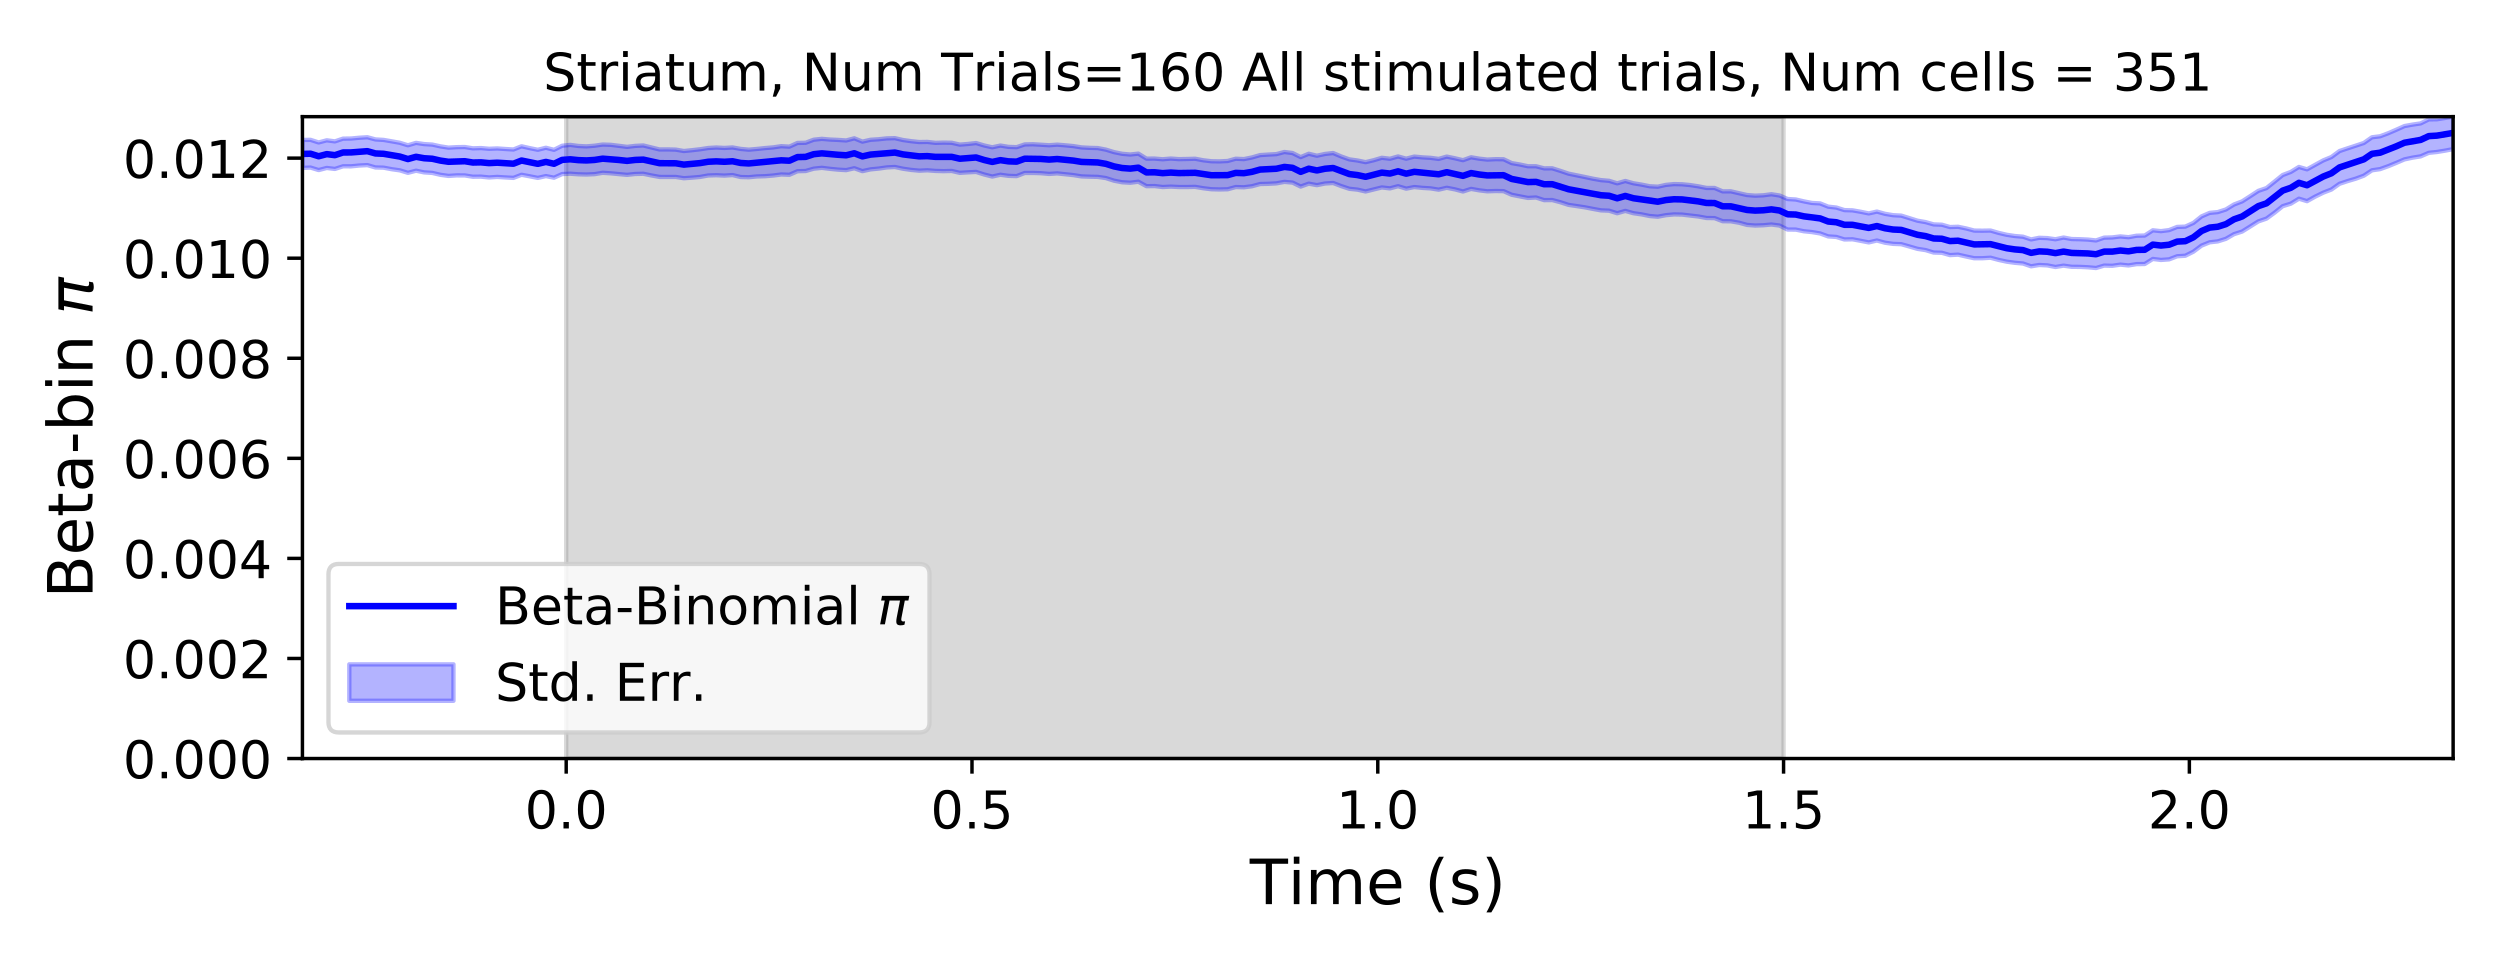 <?xml version="1.0" encoding="utf-8" standalone="no"?>
<!DOCTYPE svg PUBLIC "-//W3C//DTD SVG 1.1//EN"
  "http://www.w3.org/Graphics/SVG/1.1/DTD/svg11.dtd">
<!-- Created with matplotlib (https://matplotlib.org/) -->
<svg height="223.2pt" version="1.1" viewBox="0 0 576 223.2" width="576pt" xmlns="http://www.w3.org/2000/svg" xmlns:xlink="http://www.w3.org/1999/xlink">
 <defs>
  <style type="text/css">
*{stroke-linecap:butt;stroke-linejoin:round;}
  </style>
 </defs>
 <g id="figure_1">
  <g id="patch_1">
   <path d="M 0 223.2 
L 576 223.2 
L 576 0 
L 0 0 
z
" style="fill:#ffffff;"/>
  </g>
  <g id="axes_1">
   <g id="patch_2">
    <path d="M 69.68 174.76 
L 565.2 174.76 
L 565.2 26.88 
L 69.68 26.88 
z
" style="fill:#ffffff;"/>
   </g>
   <g id="PolyCollection_1">
    <defs>
     <path d="M 130.451 -48.44 
L 130.451 -196.32 
L 410.934 -196.32 
L 410.934 -48.44 
L 410.934 -48.44 
L 130.451 -48.44 
z
" id="m12d8e6ee71" style="stroke:#808080;stroke-opacity:0.3;"/>
    </defs>
    <g clip-path="url(#p5be2fed3c3)">
     <use style="fill:#808080;fill-opacity:0.3;stroke:#808080;stroke-opacity:0.3;" x="0" xlink:href="#m12d8e6ee71" y="223.2"/>
    </g>
   </g>
   <g id="PolyCollection_2">
    <defs>
     <path d="M 69.68 -190.964 
L 69.68 -184.511 
L 71.55 -184.59 
L 73.42 -184.015 
L 75.29 -184.503 
L 77.16 -184.276 
L 79.029 -184.881 
L 80.899 -184.877 
L 82.769 -185.062 
L 84.639 -185.159 
L 86.509 -184.614 
L 88.379 -184.567 
L 90.249 -184.216 
L 92.119 -183.952 
L 93.989 -183.378 
L 95.858 -183.872 
L 97.728 -183.481 
L 99.598 -183.36 
L 101.468 -182.924 
L 103.338 -182.665 
L 105.208 -182.79 
L 107.078 -182.782 
L 108.948 -182.478 
L 110.818 -182.501 
L 112.687 -182.313 
L 114.557 -182.437 
L 116.427 -182.317 
L 118.297 -182.213 
L 120.167 -182.933 
L 122.037 -182.582 
L 123.907 -182.21 
L 125.777 -182.629 
L 127.646 -182.255 
L 129.516 -183.097 
L 131.386 -183.176 
L 133.256 -183.042 
L 135.126 -182.991 
L 136.996 -183.075 
L 138.866 -183.388 
L 140.736 -183.264 
L 142.606 -183.083 
L 144.475 -182.911 
L 146.345 -183.116 
L 148.215 -183.164 
L 150.085 -182.776 
L 151.955 -182.435 
L 153.825 -182.424 
L 155.695 -182.427 
L 157.565 -182.137 
L 159.435 -182.267 
L 161.304 -182.434 
L 163.174 -182.768 
L 165.044 -182.829 
L 166.914 -182.74 
L 168.784 -182.865 
L 170.654 -182.411 
L 172.524 -182.363 
L 174.394 -182.544 
L 176.264 -182.6 
L 178.133 -182.752 
L 180.003 -183 
L 181.873 -182.927 
L 183.743 -183.749 
L 185.613 -183.798 
L 187.483 -184.336 
L 189.353 -184.53 
L 191.223 -184.3 
L 193.093 -184.112 
L 194.962 -184.002 
L 196.832 -184.437 
L 198.702 -183.765 
L 200.572 -184.177 
L 202.442 -184.357 
L 204.312 -184.624 
L 206.182 -184.726 
L 208.052 -184.323 
L 209.922 -184.053 
L 211.791 -183.874 
L 213.661 -183.961 
L 215.531 -183.819 
L 217.401 -183.765 
L 219.271 -183.812 
L 221.141 -183.375 
L 223.011 -183.493 
L 224.881 -183.591 
L 226.75 -182.997 
L 228.62 -182.521 
L 230.49 -182.937 
L 232.36 -182.683 
L 234.23 -182.622 
L 236.1 -183.348 
L 237.97 -183.355 
L 239.84 -183.294 
L 241.71 -183.126 
L 243.579 -183.251 
L 245.449 -183.052 
L 247.319 -182.854 
L 249.189 -182.552 
L 251.059 -182.487 
L 252.929 -182.446 
L 254.799 -182.172 
L 256.669 -181.569 
L 258.539 -181.206 
L 260.408 -181.097 
L 262.278 -181.333 
L 264.148 -180.303 
L 266.018 -180.332 
L 267.888 -180.107 
L 269.758 -180.199 
L 271.628 -180.111 
L 273.498 -180.106 
L 275.368 -180.144 
L 277.237 -179.829 
L 279.107 -179.599 
L 280.977 -179.552 
L 282.847 -179.594 
L 284.717 -180.104 
L 286.587 -180.048 
L 288.457 -180.289 
L 290.327 -180.802 
L 292.197 -180.847 
L 294.066 -180.95 
L 295.936 -181.296 
L 297.806 -181.127 
L 299.676 -180.217 
L 301.546 -180.887 
L 303.416 -180.538 
L 305.286 -180.918 
L 307.156 -181.039 
L 309.026 -180.321 
L 310.895 -179.702 
L 312.765 -179.506 
L 314.635 -179.084 
L 316.505 -179.548 
L 318.375 -180.01 
L 320.245 -179.799 
L 322.115 -180.296 
L 323.985 -179.736 
L 325.854 -180.101 
L 327.724 -179.911 
L 329.594 -179.798 
L 331.464 -179.5 
L 333.334 -179.934 
L 335.204 -179.572 
L 337.074 -179.079 
L 338.944 -179.679 
L 340.814 -179.343 
L 342.683 -179.122 
L 344.553 -179.187 
L 346.423 -179.159 
L 348.293 -178.323 
L 350.163 -177.957 
L 352.033 -177.594 
L 353.903 -177.694 
L 355.773 -177.088 
L 357.643 -177.108 
L 359.512 -176.606 
L 361.382 -175.999 
L 363.252 -175.72 
L 365.122 -175.436 
L 366.992 -175.074 
L 368.862 -174.732 
L 370.732 -174.655 
L 372.602 -174.071 
L 374.472 -174.605 
L 376.341 -174.076 
L 378.211 -173.809 
L 380.081 -173.428 
L 381.951 -173.267 
L 383.821 -173.62 
L 385.691 -173.796 
L 387.561 -173.757 
L 389.431 -173.535 
L 391.301 -173.319 
L 393.17 -172.974 
L 395.04 -172.945 
L 396.91 -172.23 
L 398.78 -172.211 
L 400.65 -171.891 
L 402.52 -171.382 
L 404.39 -171.233 
L 406.26 -171.299 
L 408.13 -171.471 
L 409.999 -171.232 
L 411.869 -170.305 
L 413.739 -170.299 
L 415.609 -169.917 
L 417.479 -169.729 
L 419.349 -169.417 
L 421.219 -168.729 
L 423.089 -168.606 
L 424.958 -168.026 
L 426.828 -168.065 
L 428.698 -167.713 
L 430.568 -167.348 
L 432.438 -167.785 
L 434.308 -167.275 
L 436.178 -167.011 
L 438.048 -166.938 
L 439.918 -166.409 
L 441.787 -165.866 
L 443.657 -165.576 
L 445.527 -165.01 
L 447.397 -164.958 
L 449.267 -164.424 
L 451.137 -164.527 
L 453.007 -164.097 
L 454.877 -163.698 
L 456.747 -163.704 
L 458.616 -163.82 
L 460.486 -163.318 
L 462.356 -162.91 
L 464.226 -162.65 
L 466.096 -162.487 
L 467.966 -161.842 
L 469.836 -162.148 
L 471.706 -162.054 
L 473.576 -161.685 
L 475.445 -161.993 
L 477.315 -161.726 
L 479.185 -161.709 
L 481.055 -161.618 
L 482.925 -161.448 
L 484.795 -162.005 
L 486.665 -161.957 
L 488.535 -162.229 
L 490.405 -162.041 
L 492.274 -162.346 
L 494.144 -162.371 
L 496.014 -163.54 
L 497.884 -163.306 
L 499.754 -163.442 
L 501.624 -164.156 
L 503.494 -164.275 
L 505.364 -165.215 
L 507.234 -166.613 
L 509.103 -167.37 
L 510.973 -167.584 
L 512.843 -168.173 
L 514.713 -169.25 
L 516.583 -169.848 
L 518.453 -171.016 
L 520.323 -172.191 
L 522.193 -172.833 
L 524.062 -174.195 
L 525.932 -175.696 
L 527.802 -176.276 
L 529.672 -177.422 
L 531.542 -176.854 
L 533.412 -177.896 
L 535.282 -178.81 
L 537.152 -179.533 
L 539.022 -180.855 
L 540.891 -181.476 
L 542.761 -182.03 
L 544.631 -182.721 
L 546.501 -183.961 
L 548.371 -184.234 
L 550.241 -184.904 
L 552.111 -185.672 
L 553.981 -186.476 
L 555.851 -186.874 
L 557.72 -187.174 
L 559.59 -187.987 
L 561.46 -188.18 
L 563.33 -188.487 
L 565.2 -188.847 
L 565.2 -196.32 
L 565.2 -196.32 
L 563.33 -196.024 
L 561.46 -195.719 
L 559.59 -195.693 
L 557.72 -194.767 
L 555.851 -194.493 
L 553.981 -194.153 
L 552.111 -193.311 
L 550.241 -192.502 
L 548.371 -191.799 
L 546.501 -191.567 
L 544.631 -190.261 
L 542.761 -189.637 
L 540.891 -189.025 
L 539.022 -188.396 
L 537.152 -187.015 
L 535.282 -186.246 
L 533.412 -185.221 
L 531.542 -184.183 
L 529.672 -184.734 
L 527.802 -183.587 
L 525.932 -182.874 
L 524.062 -181.356 
L 522.193 -179.861 
L 520.323 -179.226 
L 518.453 -178.005 
L 516.583 -176.799 
L 514.713 -176.084 
L 512.843 -174.933 
L 510.973 -174.334 
L 509.103 -174.154 
L 507.234 -173.341 
L 505.364 -171.846 
L 503.494 -170.987 
L 501.624 -170.918 
L 499.754 -170.183 
L 497.884 -169.943 
L 496.014 -170.141 
L 494.144 -168.932 
L 492.274 -168.894 
L 490.405 -168.548 
L 488.535 -168.728 
L 486.665 -168.499 
L 484.795 -168.45 
L 482.925 -167.803 
L 481.055 -167.999 
L 479.185 -168.087 
L 477.315 -168.125 
L 475.445 -168.471 
L 473.576 -168.075 
L 471.706 -168.34 
L 469.836 -168.412 
L 467.966 -168.039 
L 466.096 -168.666 
L 464.226 -168.82 
L 462.356 -169.104 
L 460.486 -169.542 
L 458.616 -170.083 
L 456.747 -170.05 
L 454.877 -170.073 
L 453.007 -170.565 
L 451.137 -170.951 
L 449.267 -170.892 
L 447.397 -171.429 
L 445.527 -171.497 
L 443.657 -172.028 
L 441.787 -172.352 
L 439.918 -172.941 
L 438.048 -173.521 
L 436.178 -173.621 
L 434.308 -173.936 
L 432.438 -174.454 
L 430.568 -174.028 
L 428.698 -174.408 
L 426.828 -174.736 
L 424.958 -174.791 
L 423.089 -175.382 
L 421.219 -175.588 
L 419.349 -176.338 
L 417.479 -176.439 
L 415.609 -176.801 
L 413.739 -177.238 
L 411.869 -177.347 
L 409.999 -178.161 
L 408.13 -178.451 
L 406.26 -178.2 
L 404.39 -178.122 
L 402.52 -178.264 
L 400.65 -178.689 
L 398.78 -179.12 
L 396.91 -179.105 
L 395.04 -179.891 
L 393.17 -179.9 
L 391.301 -180.273 
L 389.431 -180.559 
L 387.561 -180.745 
L 385.691 -180.789 
L 383.821 -180.601 
L 381.951 -180.186 
L 380.081 -180.288 
L 378.211 -180.667 
L 376.341 -180.974 
L 374.472 -181.501 
L 372.602 -180.96 
L 370.732 -181.542 
L 368.862 -181.699 
L 366.992 -182.031 
L 365.122 -182.427 
L 363.252 -182.812 
L 361.382 -183.194 
L 359.512 -183.832 
L 357.643 -184.419 
L 355.773 -184.414 
L 353.903 -184.895 
L 352.033 -184.9 
L 350.163 -185.299 
L 348.293 -185.621 
L 346.423 -186.511 
L 344.553 -186.528 
L 342.683 -186.434 
L 340.814 -186.643 
L 338.944 -186.963 
L 337.074 -186.29 
L 335.204 -186.736 
L 333.334 -187.121 
L 331.464 -186.588 
L 329.594 -186.837 
L 327.724 -186.943 
L 325.854 -187.124 
L 323.985 -186.639 
L 322.115 -187.155 
L 320.245 -186.627 
L 318.375 -186.845 
L 316.505 -186.286 
L 314.635 -185.839 
L 312.765 -186.222 
L 310.895 -186.481 
L 309.026 -187.144 
L 307.156 -187.944 
L 305.286 -187.731 
L 303.416 -187.322 
L 301.546 -187.778 
L 299.676 -186.999 
L 297.806 -187.943 
L 295.936 -188.183 
L 294.066 -187.69 
L 292.197 -187.587 
L 290.327 -187.465 
L 288.457 -186.925 
L 286.587 -186.544 
L 284.717 -186.629 
L 282.847 -186.109 
L 280.977 -186.017 
L 279.107 -186.049 
L 277.237 -186.271 
L 275.368 -186.628 
L 273.498 -186.572 
L 271.628 -186.534 
L 269.758 -186.673 
L 267.888 -186.505 
L 266.018 -186.665 
L 264.148 -186.65 
L 262.278 -187.806 
L 260.408 -187.602 
L 258.539 -187.769 
L 256.669 -188.15 
L 254.799 -188.725 
L 252.929 -189.084 
L 251.059 -189.135 
L 249.189 -189.237 
L 247.319 -189.539 
L 245.449 -189.721 
L 243.579 -189.875 
L 241.71 -189.735 
L 239.84 -189.856 
L 237.97 -189.966 
L 236.1 -189.924 
L 234.23 -189.292 
L 232.36 -189.361 
L 230.49 -189.663 
L 228.62 -189.262 
L 226.75 -189.684 
L 224.881 -190.243 
L 223.011 -190.03 
L 221.141 -189.883 
L 219.271 -190.309 
L 217.401 -190.345 
L 215.531 -190.291 
L 213.661 -190.503 
L 211.791 -190.472 
L 209.922 -190.673 
L 208.052 -190.939 
L 206.182 -191.368 
L 204.312 -191.318 
L 202.442 -191.117 
L 200.572 -190.995 
L 198.702 -190.57 
L 196.832 -191.333 
L 194.962 -190.838 
L 193.093 -190.966 
L 191.223 -191.049 
L 189.353 -191.211 
L 187.483 -191.011 
L 185.613 -190.307 
L 183.743 -190.268 
L 181.873 -189.414 
L 180.003 -189.523 
L 178.133 -189.242 
L 176.264 -189.083 
L 174.394 -188.884 
L 172.524 -188.716 
L 170.654 -188.891 
L 168.784 -189.228 
L 166.914 -189.113 
L 165.044 -189.214 
L 163.174 -189.101 
L 161.304 -188.812 
L 159.435 -188.594 
L 157.565 -188.407 
L 155.695 -188.727 
L 153.825 -188.778 
L 151.955 -188.765 
L 150.085 -189.226 
L 148.215 -189.686 
L 146.345 -189.587 
L 144.475 -189.362 
L 142.606 -189.602 
L 140.736 -189.833 
L 138.866 -189.899 
L 136.996 -189.629 
L 135.126 -189.479 
L 133.256 -189.569 
L 131.386 -189.816 
L 129.516 -189.622 
L 127.646 -188.679 
L 125.777 -189.157 
L 123.907 -188.692 
L 122.037 -189.074 
L 120.167 -189.498 
L 118.297 -188.755 
L 116.427 -188.873 
L 114.557 -188.998 
L 112.687 -188.922 
L 110.818 -189.086 
L 108.948 -189.026 
L 107.078 -189.329 
L 105.208 -189.296 
L 103.338 -189.186 
L 101.468 -189.478 
L 99.598 -189.889 
L 97.728 -190.003 
L 95.858 -190.281 
L 93.989 -189.727 
L 92.119 -190.305 
L 90.249 -190.64 
L 88.379 -190.964 
L 86.509 -191.074 
L 84.639 -191.583 
L 82.769 -191.464 
L 80.899 -191.285 
L 79.029 -191.255 
L 77.16 -190.625 
L 75.29 -190.875 
L 73.42 -190.379 
L 71.55 -190.979 
L 69.68 -190.964 
z
" id="m58e70149d1" style="stroke:#0000ff;stroke-opacity:0.3;"/>
    </defs>
    <g clip-path="url(#p5be2fed3c3)">
     <use style="fill:#0000ff;fill-opacity:0.3;stroke:#0000ff;stroke-opacity:0.3;" x="0" xlink:href="#m58e70149d1" y="223.2"/>
    </g>
   </g>
   <g id="matplotlib.axis_1">
    <g id="xtick_1">
     <g id="line2d_1">
      <defs>
       <path d="M 0 0 
L 0 3.5 
" id="mfac0368418" style="stroke:#000000;stroke-width:0.8;"/>
      </defs>
      <g>
       <use style="stroke:#000000;stroke-width:0.8;" x="130.451" xlink:href="#mfac0368418" y="174.76"/>
      </g>
     </g>
     <g id="text_1">
      <!-- 0.0 -->
      <defs>
       <path d="M 31.781 66.406 
Q 24.172 66.406 20.328 58.906 
Q 16.5 51.422 16.5 36.375 
Q 16.5 21.391 20.328 13.891 
Q 24.172 6.391 31.781 6.391 
Q 39.453 6.391 43.281 13.891 
Q 47.125 21.391 47.125 36.375 
Q 47.125 51.422 43.281 58.906 
Q 39.453 66.406 31.781 66.406 
z
M 31.781 74.219 
Q 44.047 74.219 50.516 64.516 
Q 56.984 54.828 56.984 36.375 
Q 56.984 17.969 50.516 8.266 
Q 44.047 -1.422 31.781 -1.422 
Q 19.531 -1.422 13.062 8.266 
Q 6.594 17.969 6.594 36.375 
Q 6.594 54.828 13.062 64.516 
Q 19.531 74.219 31.781 74.219 
z
" id="DejaVuSans-48"/>
       <path d="M 10.688 12.406 
L 21 12.406 
L 21 0 
L 10.688 0 
z
" id="DejaVuSans-46"/>
      </defs>
      <g transform="translate(120.909 190.878)scale(0.12 -0.12)">
       <use xlink:href="#DejaVuSans-48"/>
       <use x="63.623" xlink:href="#DejaVuSans-46"/>
       <use x="95.41" xlink:href="#DejaVuSans-48"/>
      </g>
     </g>
    </g>
    <g id="xtick_2">
     <g id="line2d_2">
      <g>
       <use style="stroke:#000000;stroke-width:0.8;" x="223.946" xlink:href="#mfac0368418" y="174.76"/>
      </g>
     </g>
     <g id="text_2">
      <!-- 0.5 -->
      <defs>
       <path d="M 10.797 72.906 
L 49.516 72.906 
L 49.516 64.594 
L 19.828 64.594 
L 19.828 46.734 
Q 21.969 47.469 24.109 47.828 
Q 26.266 48.188 28.422 48.188 
Q 40.625 48.188 47.75 41.5 
Q 54.891 34.812 54.891 23.391 
Q 54.891 11.625 47.562 5.094 
Q 40.234 -1.422 26.906 -1.422 
Q 22.312 -1.422 17.547 -0.641 
Q 12.797 0.141 7.719 1.703 
L 7.719 11.625 
Q 12.109 9.234 16.797 8.062 
Q 21.484 6.891 26.703 6.891 
Q 35.156 6.891 40.078 11.328 
Q 45.016 15.766 45.016 23.391 
Q 45.016 31 40.078 35.438 
Q 35.156 39.891 26.703 39.891 
Q 22.75 39.891 18.812 39.016 
Q 14.891 38.141 10.797 36.281 
z
" id="DejaVuSans-53"/>
      </defs>
      <g transform="translate(214.404 190.878)scale(0.12 -0.12)">
       <use xlink:href="#DejaVuSans-48"/>
       <use x="63.623" xlink:href="#DejaVuSans-46"/>
       <use x="95.41" xlink:href="#DejaVuSans-53"/>
      </g>
     </g>
    </g>
    <g id="xtick_3">
     <g id="line2d_3">
      <g>
       <use style="stroke:#000000;stroke-width:0.8;" x="317.44" xlink:href="#mfac0368418" y="174.76"/>
      </g>
     </g>
     <g id="text_3">
      <!-- 1.0 -->
      <defs>
       <path d="M 12.406 8.297 
L 28.516 8.297 
L 28.516 63.922 
L 10.984 60.406 
L 10.984 69.391 
L 28.422 72.906 
L 38.281 72.906 
L 38.281 8.297 
L 54.391 8.297 
L 54.391 0 
L 12.406 0 
z
" id="DejaVuSans-49"/>
      </defs>
      <g transform="translate(307.898 190.878)scale(0.12 -0.12)">
       <use xlink:href="#DejaVuSans-49"/>
       <use x="63.623" xlink:href="#DejaVuSans-46"/>
       <use x="95.41" xlink:href="#DejaVuSans-48"/>
      </g>
     </g>
    </g>
    <g id="xtick_4">
     <g id="line2d_4">
      <g>
       <use style="stroke:#000000;stroke-width:0.8;" x="410.934" xlink:href="#mfac0368418" y="174.76"/>
      </g>
     </g>
     <g id="text_4">
      <!-- 1.5 -->
      <g transform="translate(401.392 190.878)scale(0.12 -0.12)">
       <use xlink:href="#DejaVuSans-49"/>
       <use x="63.623" xlink:href="#DejaVuSans-46"/>
       <use x="95.41" xlink:href="#DejaVuSans-53"/>
      </g>
     </g>
    </g>
    <g id="xtick_5">
     <g id="line2d_5">
      <g>
       <use style="stroke:#000000;stroke-width:0.8;" x="504.429" xlink:href="#mfac0368418" y="174.76"/>
      </g>
     </g>
     <g id="text_5">
      <!-- 2.0 -->
      <defs>
       <path d="M 19.188 8.297 
L 53.609 8.297 
L 53.609 0 
L 7.328 0 
L 7.328 8.297 
Q 12.938 14.109 22.625 23.891 
Q 32.328 33.688 34.812 36.531 
Q 39.547 41.844 41.422 45.531 
Q 43.312 49.219 43.312 52.781 
Q 43.312 58.594 39.234 62.25 
Q 35.156 65.922 28.609 65.922 
Q 23.969 65.922 18.812 64.312 
Q 13.672 62.703 7.812 59.422 
L 7.812 69.391 
Q 13.766 71.781 18.938 73 
Q 24.125 74.219 28.422 74.219 
Q 39.75 74.219 46.484 68.547 
Q 53.219 62.891 53.219 53.422 
Q 53.219 48.922 51.531 44.891 
Q 49.859 40.875 45.406 35.406 
Q 44.188 33.984 37.641 27.219 
Q 31.109 20.453 19.188 8.297 
z
" id="DejaVuSans-50"/>
      </defs>
      <g transform="translate(494.887 190.878)scale(0.12 -0.12)">
       <use xlink:href="#DejaVuSans-50"/>
       <use x="63.623" xlink:href="#DejaVuSans-46"/>
       <use x="95.41" xlink:href="#DejaVuSans-48"/>
      </g>
     </g>
    </g>
    <g id="text_6">
     <!-- Time (s) -->
     <defs>
      <path d="M -0.297 72.906 
L 61.375 72.906 
L 61.375 64.594 
L 35.5 64.594 
L 35.5 0 
L 25.594 0 
L 25.594 64.594 
L -0.297 64.594 
z
" id="DejaVuSans-84"/>
      <path d="M 9.422 54.688 
L 18.406 54.688 
L 18.406 0 
L 9.422 0 
z
M 9.422 75.984 
L 18.406 75.984 
L 18.406 64.594 
L 9.422 64.594 
z
" id="DejaVuSans-105"/>
      <path d="M 52 44.188 
Q 55.375 50.25 60.062 53.125 
Q 64.75 56 71.094 56 
Q 79.641 56 84.281 50.016 
Q 88.922 44.047 88.922 33.016 
L 88.922 0 
L 79.891 0 
L 79.891 32.719 
Q 79.891 40.578 77.094 44.375 
Q 74.312 48.188 68.609 48.188 
Q 61.625 48.188 57.562 43.547 
Q 53.516 38.922 53.516 30.906 
L 53.516 0 
L 44.484 0 
L 44.484 32.719 
Q 44.484 40.625 41.703 44.406 
Q 38.922 48.188 33.109 48.188 
Q 26.219 48.188 22.156 43.531 
Q 18.109 38.875 18.109 30.906 
L 18.109 0 
L 9.078 0 
L 9.078 54.688 
L 18.109 54.688 
L 18.109 46.188 
Q 21.188 51.219 25.484 53.609 
Q 29.781 56 35.688 56 
Q 41.656 56 45.828 52.969 
Q 50 49.953 52 44.188 
z
" id="DejaVuSans-109"/>
      <path d="M 56.203 29.594 
L 56.203 25.203 
L 14.891 25.203 
Q 15.484 15.922 20.484 11.062 
Q 25.484 6.203 34.422 6.203 
Q 39.594 6.203 44.453 7.469 
Q 49.312 8.734 54.109 11.281 
L 54.109 2.781 
Q 49.266 0.734 44.188 -0.344 
Q 39.109 -1.422 33.891 -1.422 
Q 20.797 -1.422 13.156 6.188 
Q 5.516 13.812 5.516 26.812 
Q 5.516 40.234 12.766 48.109 
Q 20.016 56 32.328 56 
Q 43.359 56 49.781 48.891 
Q 56.203 41.797 56.203 29.594 
z
M 47.219 32.234 
Q 47.125 39.594 43.094 43.984 
Q 39.062 48.391 32.422 48.391 
Q 24.906 48.391 20.391 44.141 
Q 15.875 39.891 15.188 32.172 
z
" id="DejaVuSans-101"/>
      <path id="DejaVuSans-32"/>
      <path d="M 31 75.875 
Q 24.469 64.656 21.281 53.656 
Q 18.109 42.672 18.109 31.391 
Q 18.109 20.125 21.312 9.062 
Q 24.516 -2 31 -13.188 
L 23.188 -13.188 
Q 15.875 -1.703 12.234 9.375 
Q 8.594 20.453 8.594 31.391 
Q 8.594 42.281 12.203 53.312 
Q 15.828 64.359 23.188 75.875 
z
" id="DejaVuSans-40"/>
      <path d="M 44.281 53.078 
L 44.281 44.578 
Q 40.484 46.531 36.375 47.5 
Q 32.281 48.484 27.875 48.484 
Q 21.188 48.484 17.844 46.438 
Q 14.5 44.391 14.5 40.281 
Q 14.5 37.156 16.891 35.375 
Q 19.281 33.594 26.516 31.984 
L 29.594 31.297 
Q 39.156 29.25 43.188 25.516 
Q 47.219 21.781 47.219 15.094 
Q 47.219 7.469 41.188 3.016 
Q 35.156 -1.422 24.609 -1.422 
Q 20.219 -1.422 15.453 -0.562 
Q 10.688 0.297 5.422 2 
L 5.422 11.281 
Q 10.406 8.688 15.234 7.391 
Q 20.062 6.109 24.812 6.109 
Q 31.156 6.109 34.562 8.281 
Q 37.984 10.453 37.984 14.406 
Q 37.984 18.062 35.516 20.016 
Q 33.062 21.969 24.703 23.781 
L 21.578 24.516 
Q 13.234 26.266 9.516 29.906 
Q 5.812 33.547 5.812 39.891 
Q 5.812 47.609 11.281 51.797 
Q 16.75 56 26.812 56 
Q 31.781 56 36.172 55.266 
Q 40.578 54.547 44.281 53.078 
z
" id="DejaVuSans-115"/>
      <path d="M 8.016 75.875 
L 15.828 75.875 
Q 23.141 64.359 26.781 53.312 
Q 30.422 42.281 30.422 31.391 
Q 30.422 20.453 26.781 9.375 
Q 23.141 -1.703 15.828 -13.188 
L 8.016 -13.188 
Q 14.5 -2 17.703 9.062 
Q 20.906 20.125 20.906 31.391 
Q 20.906 42.672 17.703 53.656 
Q 14.5 64.656 8.016 75.875 
z
" id="DejaVuSans-41"/>
     </defs>
     <g transform="translate(287.945 208.315)scale(0.144 -0.144)">
      <use xlink:href="#DejaVuSans-84"/>
      <use x="61.037" xlink:href="#DejaVuSans-105"/>
      <use x="88.82" xlink:href="#DejaVuSans-109"/>
      <use x="186.232" xlink:href="#DejaVuSans-101"/>
      <use x="247.756" xlink:href="#DejaVuSans-32"/>
      <use x="279.543" xlink:href="#DejaVuSans-40"/>
      <use x="318.557" xlink:href="#DejaVuSans-115"/>
      <use x="370.656" xlink:href="#DejaVuSans-41"/>
     </g>
    </g>
   </g>
   <g id="matplotlib.axis_2">
    <g id="ytick_1">
     <g id="line2d_6">
      <defs>
       <path d="M 0 0 
L -3.5 0 
" id="m2928886ccf" style="stroke:#000000;stroke-width:0.8;"/>
      </defs>
      <g>
       <use style="stroke:#000000;stroke-width:0.8;" x="69.68" xlink:href="#m2928886ccf" y="174.76"/>
      </g>
     </g>
     <g id="text_7">
      <!-- 0.000 -->
      <g transform="translate(28.326 179.319)scale(0.12 -0.12)">
       <use xlink:href="#DejaVuSans-48"/>
       <use x="63.623" xlink:href="#DejaVuSans-46"/>
       <use x="95.41" xlink:href="#DejaVuSans-48"/>
       <use x="159.033" xlink:href="#DejaVuSans-48"/>
       <use x="222.656" xlink:href="#DejaVuSans-48"/>
      </g>
     </g>
    </g>
    <g id="ytick_2">
     <g id="line2d_7">
      <g>
       <use style="stroke:#000000;stroke-width:0.8;" x="69.68" xlink:href="#m2928886ccf" y="151.706"/>
      </g>
     </g>
     <g id="text_8">
      <!-- 0.002 -->
      <g transform="translate(28.326 156.265)scale(0.12 -0.12)">
       <use xlink:href="#DejaVuSans-48"/>
       <use x="63.623" xlink:href="#DejaVuSans-46"/>
       <use x="95.41" xlink:href="#DejaVuSans-48"/>
       <use x="159.033" xlink:href="#DejaVuSans-48"/>
       <use x="222.656" xlink:href="#DejaVuSans-50"/>
      </g>
     </g>
    </g>
    <g id="ytick_3">
     <g id="line2d_8">
      <g>
       <use style="stroke:#000000;stroke-width:0.8;" x="69.68" xlink:href="#m2928886ccf" y="128.652"/>
      </g>
     </g>
     <g id="text_9">
      <!-- 0.004 -->
      <defs>
       <path d="M 37.797 64.312 
L 12.891 25.391 
L 37.797 25.391 
z
M 35.203 72.906 
L 47.609 72.906 
L 47.609 25.391 
L 58.016 25.391 
L 58.016 17.188 
L 47.609 17.188 
L 47.609 0 
L 37.797 0 
L 37.797 17.188 
L 4.891 17.188 
L 4.891 26.703 
z
" id="DejaVuSans-52"/>
      </defs>
      <g transform="translate(28.326 133.211)scale(0.12 -0.12)">
       <use xlink:href="#DejaVuSans-48"/>
       <use x="63.623" xlink:href="#DejaVuSans-46"/>
       <use x="95.41" xlink:href="#DejaVuSans-48"/>
       <use x="159.033" xlink:href="#DejaVuSans-48"/>
       <use x="222.656" xlink:href="#DejaVuSans-52"/>
      </g>
     </g>
    </g>
    <g id="ytick_4">
     <g id="line2d_9">
      <g>
       <use style="stroke:#000000;stroke-width:0.8;" x="69.68" xlink:href="#m2928886ccf" y="105.598"/>
      </g>
     </g>
     <g id="text_10">
      <!-- 0.006 -->
      <defs>
       <path d="M 33.016 40.375 
Q 26.375 40.375 22.484 35.828 
Q 18.609 31.297 18.609 23.391 
Q 18.609 15.531 22.484 10.953 
Q 26.375 6.391 33.016 6.391 
Q 39.656 6.391 43.531 10.953 
Q 47.406 15.531 47.406 23.391 
Q 47.406 31.297 43.531 35.828 
Q 39.656 40.375 33.016 40.375 
z
M 52.594 71.297 
L 52.594 62.312 
Q 48.875 64.062 45.094 64.984 
Q 41.312 65.922 37.594 65.922 
Q 27.828 65.922 22.672 59.328 
Q 17.531 52.734 16.797 39.406 
Q 19.672 43.656 24.016 45.922 
Q 28.375 48.188 33.594 48.188 
Q 44.578 48.188 50.953 41.516 
Q 57.328 34.859 57.328 23.391 
Q 57.328 12.156 50.688 5.359 
Q 44.047 -1.422 33.016 -1.422 
Q 20.359 -1.422 13.672 8.266 
Q 6.984 17.969 6.984 36.375 
Q 6.984 53.656 15.188 63.938 
Q 23.391 74.219 37.203 74.219 
Q 40.922 74.219 44.703 73.484 
Q 48.484 72.75 52.594 71.297 
z
" id="DejaVuSans-54"/>
      </defs>
      <g transform="translate(28.326 110.157)scale(0.12 -0.12)">
       <use xlink:href="#DejaVuSans-48"/>
       <use x="63.623" xlink:href="#DejaVuSans-46"/>
       <use x="95.41" xlink:href="#DejaVuSans-48"/>
       <use x="159.033" xlink:href="#DejaVuSans-48"/>
       <use x="222.656" xlink:href="#DejaVuSans-54"/>
      </g>
     </g>
    </g>
    <g id="ytick_5">
     <g id="line2d_10">
      <g>
       <use style="stroke:#000000;stroke-width:0.8;" x="69.68" xlink:href="#m2928886ccf" y="82.544"/>
      </g>
     </g>
     <g id="text_11">
      <!-- 0.008 -->
      <defs>
       <path d="M 31.781 34.625 
Q 24.75 34.625 20.719 30.859 
Q 16.703 27.094 16.703 20.516 
Q 16.703 13.922 20.719 10.156 
Q 24.75 6.391 31.781 6.391 
Q 38.812 6.391 42.859 10.172 
Q 46.922 13.969 46.922 20.516 
Q 46.922 27.094 42.891 30.859 
Q 38.875 34.625 31.781 34.625 
z
M 21.922 38.812 
Q 15.578 40.375 12.031 44.719 
Q 8.5 49.078 8.5 55.328 
Q 8.5 64.062 14.719 69.141 
Q 20.953 74.219 31.781 74.219 
Q 42.672 74.219 48.875 69.141 
Q 55.078 64.062 55.078 55.328 
Q 55.078 49.078 51.531 44.719 
Q 48 40.375 41.703 38.812 
Q 48.828 37.156 52.797 32.312 
Q 56.781 27.484 56.781 20.516 
Q 56.781 9.906 50.312 4.234 
Q 43.844 -1.422 31.781 -1.422 
Q 19.734 -1.422 13.25 4.234 
Q 6.781 9.906 6.781 20.516 
Q 6.781 27.484 10.781 32.312 
Q 14.797 37.156 21.922 38.812 
z
M 18.312 54.391 
Q 18.312 48.734 21.844 45.562 
Q 25.391 42.391 31.781 42.391 
Q 38.141 42.391 41.719 45.562 
Q 45.312 48.734 45.312 54.391 
Q 45.312 60.062 41.719 63.234 
Q 38.141 66.406 31.781 66.406 
Q 25.391 66.406 21.844 63.234 
Q 18.312 60.062 18.312 54.391 
z
" id="DejaVuSans-56"/>
      </defs>
      <g transform="translate(28.326 87.103)scale(0.12 -0.12)">
       <use xlink:href="#DejaVuSans-48"/>
       <use x="63.623" xlink:href="#DejaVuSans-46"/>
       <use x="95.41" xlink:href="#DejaVuSans-48"/>
       <use x="159.033" xlink:href="#DejaVuSans-48"/>
       <use x="222.656" xlink:href="#DejaVuSans-56"/>
      </g>
     </g>
    </g>
    <g id="ytick_6">
     <g id="line2d_11">
      <g>
       <use style="stroke:#000000;stroke-width:0.8;" x="69.68" xlink:href="#m2928886ccf" y="59.49"/>
      </g>
     </g>
     <g id="text_12">
      <!-- 0.010 -->
      <g transform="translate(28.326 64.049)scale(0.12 -0.12)">
       <use xlink:href="#DejaVuSans-48"/>
       <use x="63.623" xlink:href="#DejaVuSans-46"/>
       <use x="95.41" xlink:href="#DejaVuSans-48"/>
       <use x="159.033" xlink:href="#DejaVuSans-49"/>
       <use x="222.656" xlink:href="#DejaVuSans-48"/>
      </g>
     </g>
    </g>
    <g id="ytick_7">
     <g id="line2d_12">
      <g>
       <use style="stroke:#000000;stroke-width:0.8;" x="69.68" xlink:href="#m2928886ccf" y="36.436"/>
      </g>
     </g>
     <g id="text_13">
      <!-- 0.012 -->
      <g transform="translate(28.326 40.995)scale(0.12 -0.12)">
       <use xlink:href="#DejaVuSans-48"/>
       <use x="63.623" xlink:href="#DejaVuSans-46"/>
       <use x="95.41" xlink:href="#DejaVuSans-48"/>
       <use x="159.033" xlink:href="#DejaVuSans-49"/>
       <use x="222.656" xlink:href="#DejaVuSans-50"/>
      </g>
     </g>
    </g>
    <g id="text_14">
     <!-- Beta-bin $\pi$ -->
     <defs>
      <path d="M 19.672 34.812 
L 19.672 8.109 
L 35.5 8.109 
Q 43.453 8.109 47.281 11.406 
Q 51.125 14.703 51.125 21.484 
Q 51.125 28.328 47.281 31.562 
Q 43.453 34.812 35.5 34.812 
z
M 19.672 64.797 
L 19.672 42.828 
L 34.281 42.828 
Q 41.5 42.828 45.031 45.531 
Q 48.578 48.25 48.578 53.812 
Q 48.578 59.328 45.031 62.062 
Q 41.5 64.797 34.281 64.797 
z
M 9.812 72.906 
L 35.016 72.906 
Q 46.297 72.906 52.391 68.219 
Q 58.5 63.531 58.5 54.891 
Q 58.5 48.188 55.375 44.234 
Q 52.25 40.281 46.188 39.312 
Q 53.469 37.75 57.5 32.781 
Q 61.531 27.828 61.531 20.406 
Q 61.531 10.641 54.891 5.312 
Q 48.25 0 35.984 0 
L 9.812 0 
z
" id="DejaVuSans-66"/>
      <path d="M 18.312 70.219 
L 18.312 54.688 
L 36.812 54.688 
L 36.812 47.703 
L 18.312 47.703 
L 18.312 18.016 
Q 18.312 11.328 20.141 9.422 
Q 21.969 7.516 27.594 7.516 
L 36.812 7.516 
L 36.812 0 
L 27.594 0 
Q 17.188 0 13.234 3.875 
Q 9.281 7.766 9.281 18.016 
L 9.281 47.703 
L 2.688 47.703 
L 2.688 54.688 
L 9.281 54.688 
L 9.281 70.219 
z
" id="DejaVuSans-116"/>
      <path d="M 34.281 27.484 
Q 23.391 27.484 19.188 25 
Q 14.984 22.516 14.984 16.5 
Q 14.984 11.719 18.141 8.906 
Q 21.297 6.109 26.703 6.109 
Q 34.188 6.109 38.703 11.406 
Q 43.219 16.703 43.219 25.484 
L 43.219 27.484 
z
M 52.203 31.203 
L 52.203 0 
L 43.219 0 
L 43.219 8.297 
Q 40.141 3.328 35.547 0.953 
Q 30.953 -1.422 24.312 -1.422 
Q 15.922 -1.422 10.953 3.297 
Q 6 8.016 6 15.922 
Q 6 25.141 12.172 29.828 
Q 18.359 34.516 30.609 34.516 
L 43.219 34.516 
L 43.219 35.406 
Q 43.219 41.609 39.141 45 
Q 35.062 48.391 27.688 48.391 
Q 23 48.391 18.547 47.266 
Q 14.109 46.141 10.016 43.891 
L 10.016 52.203 
Q 14.938 54.109 19.578 55.047 
Q 24.219 56 28.609 56 
Q 40.484 56 46.344 49.844 
Q 52.203 43.703 52.203 31.203 
z
" id="DejaVuSans-97"/>
      <path d="M 4.891 31.391 
L 31.203 31.391 
L 31.203 23.391 
L 4.891 23.391 
z
" id="DejaVuSans-45"/>
      <path d="M 48.688 27.297 
Q 48.688 37.203 44.609 42.844 
Q 40.531 48.484 33.406 48.484 
Q 26.266 48.484 22.188 42.844 
Q 18.109 37.203 18.109 27.297 
Q 18.109 17.391 22.188 11.75 
Q 26.266 6.109 33.406 6.109 
Q 40.531 6.109 44.609 11.75 
Q 48.688 17.391 48.688 27.297 
z
M 18.109 46.391 
Q 20.953 51.266 25.266 53.625 
Q 29.594 56 35.594 56 
Q 45.562 56 51.781 48.094 
Q 58.016 40.188 58.016 27.297 
Q 58.016 14.406 51.781 6.484 
Q 45.562 -1.422 35.594 -1.422 
Q 29.594 -1.422 25.266 0.953 
Q 20.953 3.328 18.109 8.203 
L 18.109 0 
L 9.078 0 
L 9.078 75.984 
L 18.109 75.984 
z
" id="DejaVuSans-98"/>
      <path d="M 54.891 33.016 
L 54.891 0 
L 45.906 0 
L 45.906 32.719 
Q 45.906 40.484 42.875 44.328 
Q 39.844 48.188 33.797 48.188 
Q 26.516 48.188 22.312 43.547 
Q 18.109 38.922 18.109 30.906 
L 18.109 0 
L 9.078 0 
L 9.078 54.688 
L 18.109 54.688 
L 18.109 46.188 
Q 21.344 51.125 25.703 53.562 
Q 30.078 56 35.797 56 
Q 45.219 56 50.047 50.172 
Q 54.891 44.344 54.891 33.016 
z
" id="DejaVuSans-110"/>
      <path d="M 9.125 54.688 
L 61.531 54.688 
L 59.766 45.703 
L 52.875 45.703 
L 46.344 12.109 
Q 45.656 8.594 46.578 7.031 
Q 47.469 5.516 50.141 5.516 
Q 50.875 5.516 51.953 5.672 
Q 53.078 5.766 53.422 5.812 
L 52.156 -0.688 
Q 50.344 -1.312 48.484 -1.609 
Q 46.578 -1.906 44.781 -1.906 
Q 38.922 -1.906 37.312 1.266 
Q 35.688 4.5 37.359 13.094 
L 43.703 45.703 
L 23.531 45.703 
L 14.656 0 
L 5.469 0 
L 14.359 45.703 
L 7.375 45.703 
z
" id="DejaVuSans-Oblique-960"/>
     </defs>
     <g transform="translate(21.331 137.828)rotate(-90)scale(0.144 -0.144)">
      <use transform="translate(0 0.016)" xlink:href="#DejaVuSans-66"/>
      <use transform="translate(68.604 0.016)" xlink:href="#DejaVuSans-101"/>
      <use transform="translate(130.127 0.016)" xlink:href="#DejaVuSans-116"/>
      <use transform="translate(169.336 0.016)" xlink:href="#DejaVuSans-97"/>
      <use transform="translate(230.615 0.016)" xlink:href="#DejaVuSans-45"/>
      <use transform="translate(266.699 0.016)" xlink:href="#DejaVuSans-98"/>
      <use transform="translate(330.176 0.016)" xlink:href="#DejaVuSans-105"/>
      <use transform="translate(357.959 0.016)" xlink:href="#DejaVuSans-110"/>
      <use transform="translate(421.338 0.016)" xlink:href="#DejaVuSans-32"/>
      <use transform="translate(453.125 0.016)" xlink:href="#DejaVuSans-Oblique-960"/>
     </g>
    </g>
   </g>
   <g id="line2d_13">
    <path clip-path="url(#p5be2fed3c3)" d="M 69.68 35.463 
L 71.55 35.416 
L 73.42 36.003 
L 75.29 35.511 
L 77.16 35.75 
L 79.029 35.132 
L 80.899 35.119 
L 84.639 34.829 
L 86.509 35.356 
L 88.379 35.435 
L 92.119 36.071 
L 93.989 36.648 
L 95.858 36.124 
L 97.728 36.458 
L 99.598 36.576 
L 101.468 36.999 
L 103.338 37.275 
L 107.078 37.144 
L 108.948 37.448 
L 110.818 37.406 
L 112.687 37.582 
L 114.557 37.483 
L 118.297 37.716 
L 120.167 36.985 
L 123.907 37.749 
L 125.777 37.307 
L 127.646 37.733 
L 129.516 36.84 
L 131.386 36.704 
L 133.256 36.894 
L 135.126 36.965 
L 136.996 36.848 
L 138.866 36.556 
L 142.606 36.857 
L 144.475 37.064 
L 146.345 36.848 
L 148.215 36.775 
L 151.955 37.6 
L 155.695 37.623 
L 157.565 37.928 
L 161.304 37.577 
L 163.174 37.265 
L 165.044 37.179 
L 166.914 37.274 
L 168.784 37.154 
L 170.654 37.549 
L 172.524 37.66 
L 180.003 36.938 
L 181.873 37.03 
L 183.743 36.191 
L 185.613 36.148 
L 187.483 35.527 
L 189.353 35.33 
L 193.093 35.661 
L 194.962 35.78 
L 196.832 35.315 
L 198.702 36.032 
L 200.572 35.614 
L 206.182 35.153 
L 208.052 35.569 
L 211.791 36.027 
L 213.661 35.968 
L 215.531 36.145 
L 219.271 36.139 
L 221.141 36.571 
L 224.881 36.283 
L 226.75 36.86 
L 228.62 37.308 
L 230.49 36.9 
L 232.36 37.178 
L 234.23 37.243 
L 236.1 36.564 
L 239.84 36.625 
L 241.71 36.77 
L 243.579 36.637 
L 247.319 37.004 
L 249.189 37.306 
L 252.929 37.435 
L 254.799 37.751 
L 256.669 38.34 
L 258.539 38.712 
L 260.408 38.85 
L 262.278 38.631 
L 264.148 39.723 
L 266.018 39.701 
L 267.888 39.894 
L 269.758 39.764 
L 271.628 39.878 
L 275.368 39.814 
L 279.107 40.376 
L 282.847 40.349 
L 284.717 39.833 
L 286.587 39.904 
L 288.457 39.593 
L 290.327 39.067 
L 294.066 38.88 
L 295.936 38.46 
L 297.806 38.665 
L 299.676 39.592 
L 301.546 38.868 
L 303.416 39.27 
L 305.286 38.876 
L 307.156 38.709 
L 310.895 40.108 
L 312.765 40.336 
L 314.635 40.738 
L 318.375 39.772 
L 320.245 39.987 
L 322.115 39.474 
L 323.985 40.013 
L 325.854 39.588 
L 331.464 40.156 
L 333.334 39.673 
L 337.074 40.516 
L 338.944 39.879 
L 340.814 40.207 
L 342.683 40.422 
L 346.423 40.365 
L 348.293 41.228 
L 352.033 41.953 
L 353.903 41.906 
L 355.773 42.449 
L 357.643 42.437 
L 361.382 43.603 
L 368.862 44.985 
L 370.732 45.102 
L 372.602 45.684 
L 374.472 45.147 
L 376.341 45.675 
L 381.951 46.474 
L 383.821 46.09 
L 385.691 45.908 
L 387.561 45.949 
L 391.301 46.404 
L 393.17 46.763 
L 395.04 46.782 
L 396.91 47.532 
L 398.78 47.535 
L 402.52 48.377 
L 404.39 48.522 
L 406.26 48.45 
L 408.13 48.239 
L 409.999 48.503 
L 411.869 49.374 
L 413.739 49.431 
L 415.609 49.841 
L 419.349 50.322 
L 421.219 51.042 
L 423.089 51.206 
L 424.958 51.792 
L 426.828 51.799 
L 430.568 52.512 
L 432.438 52.081 
L 434.308 52.594 
L 436.178 52.884 
L 438.048 52.97 
L 441.787 54.091 
L 443.657 54.398 
L 445.527 54.946 
L 447.397 55.006 
L 449.267 55.542 
L 451.137 55.461 
L 454.877 56.314 
L 458.616 56.249 
L 462.356 57.193 
L 464.226 57.465 
L 466.096 57.624 
L 467.966 58.26 
L 469.836 57.92 
L 471.706 58.003 
L 473.576 58.32 
L 475.445 57.968 
L 477.315 58.275 
L 481.055 58.391 
L 482.925 58.575 
L 484.795 57.973 
L 486.665 57.972 
L 488.535 57.721 
L 490.405 57.906 
L 492.274 57.58 
L 494.144 57.549 
L 496.014 56.36 
L 497.884 56.575 
L 499.754 56.387 
L 501.624 55.663 
L 503.494 55.569 
L 505.364 54.67 
L 507.234 53.223 
L 509.103 52.438 
L 510.973 52.241 
L 512.843 51.647 
L 514.713 50.533 
L 516.583 49.877 
L 520.323 47.491 
L 522.193 46.853 
L 525.932 43.915 
L 527.802 43.268 
L 529.672 42.122 
L 531.542 42.682 
L 535.282 40.672 
L 537.152 39.926 
L 539.022 38.574 
L 544.631 36.709 
L 546.501 35.436 
L 548.371 35.184 
L 552.111 33.709 
L 553.981 32.886 
L 557.72 32.229 
L 559.59 31.36 
L 561.46 31.251 
L 565.2 30.617 
L 565.2 30.617 
" style="fill:none;stroke:#0000ff;stroke-linecap:square;stroke-width:1.5;"/>
   </g>
   <g id="patch_3">
    <path d="M 69.68 174.76 
L 69.68 26.88 
" style="fill:none;stroke:#000000;stroke-linecap:square;stroke-linejoin:miter;stroke-width:0.8;"/>
   </g>
   <g id="patch_4">
    <path d="M 565.2 174.76 
L 565.2 26.88 
" style="fill:none;stroke:#000000;stroke-linecap:square;stroke-linejoin:miter;stroke-width:0.8;"/>
   </g>
   <g id="patch_5">
    <path d="M 69.68 174.76 
L 565.2 174.76 
" style="fill:none;stroke:#000000;stroke-linecap:square;stroke-linejoin:miter;stroke-width:0.8;"/>
   </g>
   <g id="patch_6">
    <path d="M 69.68 26.88 
L 565.2 26.88 
" style="fill:none;stroke:#000000;stroke-linecap:square;stroke-linejoin:miter;stroke-width:0.8;"/>
   </g>
   <g id="text_15">
    <!-- Striatum, Num Trials=160 All stimulated trials, Num cells = 351 -->
    <defs>
     <path d="M 53.516 70.516 
L 53.516 60.891 
Q 47.906 63.578 42.922 64.891 
Q 37.938 66.219 33.297 66.219 
Q 25.25 66.219 20.875 63.094 
Q 16.5 59.969 16.5 54.203 
Q 16.5 49.359 19.406 46.891 
Q 22.312 44.438 30.422 42.922 
L 36.375 41.703 
Q 47.406 39.594 52.656 34.297 
Q 57.906 29 57.906 20.125 
Q 57.906 9.516 50.797 4.047 
Q 43.703 -1.422 29.984 -1.422 
Q 24.812 -1.422 18.969 -0.25 
Q 13.141 0.922 6.891 3.219 
L 6.891 13.375 
Q 12.891 10.016 18.656 8.297 
Q 24.422 6.594 29.984 6.594 
Q 38.422 6.594 43.016 9.906 
Q 47.609 13.234 47.609 19.391 
Q 47.609 24.75 44.312 27.781 
Q 41.016 30.812 33.5 32.328 
L 27.484 33.5 
Q 16.453 35.688 11.516 40.375 
Q 6.594 45.062 6.594 53.422 
Q 6.594 63.094 13.406 68.656 
Q 20.219 74.219 32.172 74.219 
Q 37.312 74.219 42.625 73.281 
Q 47.953 72.359 53.516 70.516 
z
" id="DejaVuSans-83"/>
     <path d="M 41.109 46.297 
Q 39.594 47.172 37.812 47.578 
Q 36.031 48 33.891 48 
Q 26.266 48 22.188 43.047 
Q 18.109 38.094 18.109 28.812 
L 18.109 0 
L 9.078 0 
L 9.078 54.688 
L 18.109 54.688 
L 18.109 46.188 
Q 20.953 51.172 25.484 53.578 
Q 30.031 56 36.531 56 
Q 37.453 56 38.578 55.875 
Q 39.703 55.766 41.062 55.516 
z
" id="DejaVuSans-114"/>
     <path d="M 8.5 21.578 
L 8.5 54.688 
L 17.484 54.688 
L 17.484 21.922 
Q 17.484 14.156 20.5 10.266 
Q 23.531 6.391 29.594 6.391 
Q 36.859 6.391 41.078 11.031 
Q 45.312 15.672 45.312 23.688 
L 45.312 54.688 
L 54.297 54.688 
L 54.297 0 
L 45.312 0 
L 45.312 8.406 
Q 42.047 3.422 37.719 1 
Q 33.406 -1.422 27.688 -1.422 
Q 18.266 -1.422 13.375 4.438 
Q 8.5 10.297 8.5 21.578 
z
M 31.109 56 
z
" id="DejaVuSans-117"/>
     <path d="M 11.719 12.406 
L 22.016 12.406 
L 22.016 4 
L 14.016 -11.625 
L 7.719 -11.625 
L 11.719 4 
z
" id="DejaVuSans-44"/>
     <path d="M 9.812 72.906 
L 23.094 72.906 
L 55.422 11.922 
L 55.422 72.906 
L 64.984 72.906 
L 64.984 0 
L 51.703 0 
L 19.391 60.984 
L 19.391 0 
L 9.812 0 
z
" id="DejaVuSans-78"/>
     <path d="M 9.422 75.984 
L 18.406 75.984 
L 18.406 0 
L 9.422 0 
z
" id="DejaVuSans-108"/>
     <path d="M 10.594 45.406 
L 73.188 45.406 
L 73.188 37.203 
L 10.594 37.203 
z
M 10.594 25.484 
L 73.188 25.484 
L 73.188 17.188 
L 10.594 17.188 
z
" id="DejaVuSans-61"/>
     <path d="M 34.188 63.188 
L 20.797 26.906 
L 47.609 26.906 
z
M 28.609 72.906 
L 39.797 72.906 
L 67.578 0 
L 57.328 0 
L 50.688 18.703 
L 17.828 18.703 
L 11.188 0 
L 0.781 0 
z
" id="DejaVuSans-65"/>
     <path d="M 45.406 46.391 
L 45.406 75.984 
L 54.391 75.984 
L 54.391 0 
L 45.406 0 
L 45.406 8.203 
Q 42.578 3.328 38.25 0.953 
Q 33.938 -1.422 27.875 -1.422 
Q 17.969 -1.422 11.734 6.484 
Q 5.516 14.406 5.516 27.297 
Q 5.516 40.188 11.734 48.094 
Q 17.969 56 27.875 56 
Q 33.938 56 38.25 53.625 
Q 42.578 51.266 45.406 46.391 
z
M 14.797 27.297 
Q 14.797 17.391 18.875 11.75 
Q 22.953 6.109 30.078 6.109 
Q 37.203 6.109 41.297 11.75 
Q 45.406 17.391 45.406 27.297 
Q 45.406 37.203 41.297 42.844 
Q 37.203 48.484 30.078 48.484 
Q 22.953 48.484 18.875 42.844 
Q 14.797 37.203 14.797 27.297 
z
" id="DejaVuSans-100"/>
     <path d="M 48.781 52.594 
L 48.781 44.188 
Q 44.969 46.297 41.141 47.344 
Q 37.312 48.391 33.406 48.391 
Q 24.656 48.391 19.812 42.844 
Q 14.984 37.312 14.984 27.297 
Q 14.984 17.281 19.812 11.734 
Q 24.656 6.203 33.406 6.203 
Q 37.312 6.203 41.141 7.25 
Q 44.969 8.297 48.781 10.406 
L 48.781 2.094 
Q 45.016 0.344 40.984 -0.531 
Q 36.969 -1.422 32.422 -1.422 
Q 20.062 -1.422 12.781 6.344 
Q 5.516 14.109 5.516 27.297 
Q 5.516 40.672 12.859 48.328 
Q 20.219 56 33.016 56 
Q 37.156 56 41.109 55.141 
Q 45.062 54.297 48.781 52.594 
z
" id="DejaVuSans-99"/>
     <path d="M 40.578 39.312 
Q 47.656 37.797 51.625 33 
Q 55.609 28.219 55.609 21.188 
Q 55.609 10.406 48.188 4.484 
Q 40.766 -1.422 27.094 -1.422 
Q 22.516 -1.422 17.656 -0.516 
Q 12.797 0.391 7.625 2.203 
L 7.625 11.719 
Q 11.719 9.328 16.594 8.109 
Q 21.484 6.891 26.812 6.891 
Q 36.078 6.891 40.938 10.547 
Q 45.797 14.203 45.797 21.188 
Q 45.797 27.641 41.281 31.266 
Q 36.766 34.906 28.719 34.906 
L 20.219 34.906 
L 20.219 43.016 
L 29.109 43.016 
Q 36.375 43.016 40.234 45.922 
Q 44.094 48.828 44.094 54.297 
Q 44.094 59.906 40.109 62.906 
Q 36.141 65.922 28.719 65.922 
Q 24.656 65.922 20.016 65.031 
Q 15.375 64.156 9.812 62.312 
L 9.812 71.094 
Q 15.438 72.656 20.344 73.438 
Q 25.25 74.219 29.594 74.219 
Q 40.828 74.219 47.359 69.109 
Q 53.906 64.016 53.906 55.328 
Q 53.906 49.266 50.438 45.094 
Q 46.969 40.922 40.578 39.312 
z
" id="DejaVuSans-51"/>
    </defs>
    <g transform="translate(125.176 20.88)scale(0.12 -0.12)">
     <use xlink:href="#DejaVuSans-83"/>
     <use x="63.477" xlink:href="#DejaVuSans-116"/>
     <use x="102.686" xlink:href="#DejaVuSans-114"/>
     <use x="143.799" xlink:href="#DejaVuSans-105"/>
     <use x="171.582" xlink:href="#DejaVuSans-97"/>
     <use x="232.861" xlink:href="#DejaVuSans-116"/>
     <use x="272.07" xlink:href="#DejaVuSans-117"/>
     <use x="335.449" xlink:href="#DejaVuSans-109"/>
     <use x="432.861" xlink:href="#DejaVuSans-44"/>
     <use x="464.648" xlink:href="#DejaVuSans-32"/>
     <use x="496.436" xlink:href="#DejaVuSans-78"/>
     <use x="571.24" xlink:href="#DejaVuSans-117"/>
     <use x="634.619" xlink:href="#DejaVuSans-109"/>
     <use x="732.031" xlink:href="#DejaVuSans-32"/>
     <use x="763.818" xlink:href="#DejaVuSans-84"/>
     <use x="824.684" xlink:href="#DejaVuSans-114"/>
     <use x="865.797" xlink:href="#DejaVuSans-105"/>
     <use x="893.58" xlink:href="#DejaVuSans-97"/>
     <use x="954.859" xlink:href="#DejaVuSans-108"/>
     <use x="982.643" xlink:href="#DejaVuSans-115"/>
     <use x="1034.742" xlink:href="#DejaVuSans-61"/>
     <use x="1118.531" xlink:href="#DejaVuSans-49"/>
     <use x="1182.154" xlink:href="#DejaVuSans-54"/>
     <use x="1245.777" xlink:href="#DejaVuSans-48"/>
     <use x="1309.4" xlink:href="#DejaVuSans-32"/>
     <use x="1341.188" xlink:href="#DejaVuSans-65"/>
     <use x="1409.596" xlink:href="#DejaVuSans-108"/>
     <use x="1437.379" xlink:href="#DejaVuSans-108"/>
     <use x="1465.162" xlink:href="#DejaVuSans-32"/>
     <use x="1496.949" xlink:href="#DejaVuSans-115"/>
     <use x="1549.049" xlink:href="#DejaVuSans-116"/>
     <use x="1588.258" xlink:href="#DejaVuSans-105"/>
     <use x="1616.041" xlink:href="#DejaVuSans-109"/>
     <use x="1713.453" xlink:href="#DejaVuSans-117"/>
     <use x="1776.832" xlink:href="#DejaVuSans-108"/>
     <use x="1804.615" xlink:href="#DejaVuSans-97"/>
     <use x="1865.895" xlink:href="#DejaVuSans-116"/>
     <use x="1905.104" xlink:href="#DejaVuSans-101"/>
     <use x="1966.627" xlink:href="#DejaVuSans-100"/>
     <use x="2030.104" xlink:href="#DejaVuSans-32"/>
     <use x="2061.891" xlink:href="#DejaVuSans-116"/>
     <use x="2101.1" xlink:href="#DejaVuSans-114"/>
     <use x="2142.213" xlink:href="#DejaVuSans-105"/>
     <use x="2169.996" xlink:href="#DejaVuSans-97"/>
     <use x="2231.275" xlink:href="#DejaVuSans-108"/>
     <use x="2259.059" xlink:href="#DejaVuSans-115"/>
     <use x="2311.158" xlink:href="#DejaVuSans-44"/>
     <use x="2342.945" xlink:href="#DejaVuSans-32"/>
     <use x="2374.732" xlink:href="#DejaVuSans-78"/>
     <use x="2449.537" xlink:href="#DejaVuSans-117"/>
     <use x="2512.916" xlink:href="#DejaVuSans-109"/>
     <use x="2610.328" xlink:href="#DejaVuSans-32"/>
     <use x="2642.115" xlink:href="#DejaVuSans-99"/>
     <use x="2697.096" xlink:href="#DejaVuSans-101"/>
     <use x="2758.619" xlink:href="#DejaVuSans-108"/>
     <use x="2786.402" xlink:href="#DejaVuSans-108"/>
     <use x="2814.186" xlink:href="#DejaVuSans-115"/>
     <use x="2866.285" xlink:href="#DejaVuSans-32"/>
     <use x="2898.072" xlink:href="#DejaVuSans-61"/>
     <use x="2981.861" xlink:href="#DejaVuSans-32"/>
     <use x="3013.648" xlink:href="#DejaVuSans-51"/>
     <use x="3077.271" xlink:href="#DejaVuSans-53"/>
     <use x="3140.895" xlink:href="#DejaVuSans-49"/>
    </g>
   </g>
   <g id="legend_1">
    <g id="patch_7">
     <path d="M 78.08 168.76 
L 211.76 168.76 
Q 214.16 168.76 214.16 166.36 
L 214.16 132.333 
Q 214.16 129.933 211.76 129.933 
L 78.08 129.933 
Q 75.68 129.933 75.68 132.333 
L 75.68 166.36 
Q 75.68 168.76 78.08 168.76 
z
" style="fill:#ffffff;opacity:0.8;stroke:#cccccc;stroke-linejoin:miter;"/>
    </g>
    <g id="line2d_14">
     <path d="M 80.48 139.651 
L 104.48 139.651 
" style="fill:none;stroke:#0000ff;stroke-linecap:square;stroke-width:1.5;"/>
    </g>
    <g id="line2d_15"/>
    <g id="text_16">
     <!-- Beta-Binomial $\pi$ -->
     <defs>
      <path d="M 30.609 48.391 
Q 23.391 48.391 19.188 42.75 
Q 14.984 37.109 14.984 27.297 
Q 14.984 17.484 19.156 11.844 
Q 23.344 6.203 30.609 6.203 
Q 37.797 6.203 41.984 11.859 
Q 46.188 17.531 46.188 27.297 
Q 46.188 37.016 41.984 42.703 
Q 37.797 48.391 30.609 48.391 
z
M 30.609 56 
Q 42.328 56 49.016 48.375 
Q 55.719 40.766 55.719 27.297 
Q 55.719 13.875 49.016 6.219 
Q 42.328 -1.422 30.609 -1.422 
Q 18.844 -1.422 12.172 6.219 
Q 5.516 13.875 5.516 27.297 
Q 5.516 40.766 12.172 48.375 
Q 18.844 56 30.609 56 
z
" id="DejaVuSans-111"/>
     </defs>
     <g transform="translate(114.08 143.851)scale(0.12 -0.12)">
      <use transform="translate(0 0.016)" xlink:href="#DejaVuSans-66"/>
      <use transform="translate(68.604 0.016)" xlink:href="#DejaVuSans-101"/>
      <use transform="translate(130.127 0.016)" xlink:href="#DejaVuSans-116"/>
      <use transform="translate(169.336 0.016)" xlink:href="#DejaVuSans-97"/>
      <use transform="translate(230.615 0.016)" xlink:href="#DejaVuSans-45"/>
      <use transform="translate(266.699 0.016)" xlink:href="#DejaVuSans-66"/>
      <use transform="translate(335.303 0.016)" xlink:href="#DejaVuSans-105"/>
      <use transform="translate(363.086 0.016)" xlink:href="#DejaVuSans-110"/>
      <use transform="translate(426.465 0.016)" xlink:href="#DejaVuSans-111"/>
      <use transform="translate(487.646 0.016)" xlink:href="#DejaVuSans-109"/>
      <use transform="translate(585.059 0.016)" xlink:href="#DejaVuSans-105"/>
      <use transform="translate(612.842 0.016)" xlink:href="#DejaVuSans-97"/>
      <use transform="translate(674.121 0.016)" xlink:href="#DejaVuSans-108"/>
      <use transform="translate(701.904 0.016)" xlink:href="#DejaVuSans-32"/>
      <use transform="translate(733.691 0.016)" xlink:href="#DejaVuSans-Oblique-960"/>
     </g>
    </g>
    <g id="patch_8">
     <path d="M 80.48 161.464 
L 104.48 161.464 
L 104.48 153.064 
L 80.48 153.064 
z
" style="fill:#0000ff;opacity:0.3;stroke:#0000ff;stroke-linejoin:miter;"/>
    </g>
    <g id="text_17">
     <!-- Std. Err. -->
     <defs>
      <path d="M 9.812 72.906 
L 55.906 72.906 
L 55.906 64.594 
L 19.672 64.594 
L 19.672 43.016 
L 54.391 43.016 
L 54.391 34.719 
L 19.672 34.719 
L 19.672 8.297 
L 56.781 8.297 
L 56.781 0 
L 9.812 0 
z
" id="DejaVuSans-69"/>
     </defs>
     <g transform="translate(114.08 161.464)scale(0.12 -0.12)">
      <use xlink:href="#DejaVuSans-83"/>
      <use x="63.477" xlink:href="#DejaVuSans-116"/>
      <use x="102.686" xlink:href="#DejaVuSans-100"/>
      <use x="166.162" xlink:href="#DejaVuSans-46"/>
      <use x="197.949" xlink:href="#DejaVuSans-32"/>
      <use x="229.736" xlink:href="#DejaVuSans-69"/>
      <use x="292.92" xlink:href="#DejaVuSans-114"/>
      <use x="334.018" xlink:href="#DejaVuSans-114"/>
      <use x="374.99" xlink:href="#DejaVuSans-46"/>
     </g>
    </g>
   </g>
  </g>
 </g>
 <defs>
  <clipPath id="p5be2fed3c3">
   <rect height="147.88" width="495.52" x="69.68" y="26.88"/>
  </clipPath>
 </defs>
</svg>
